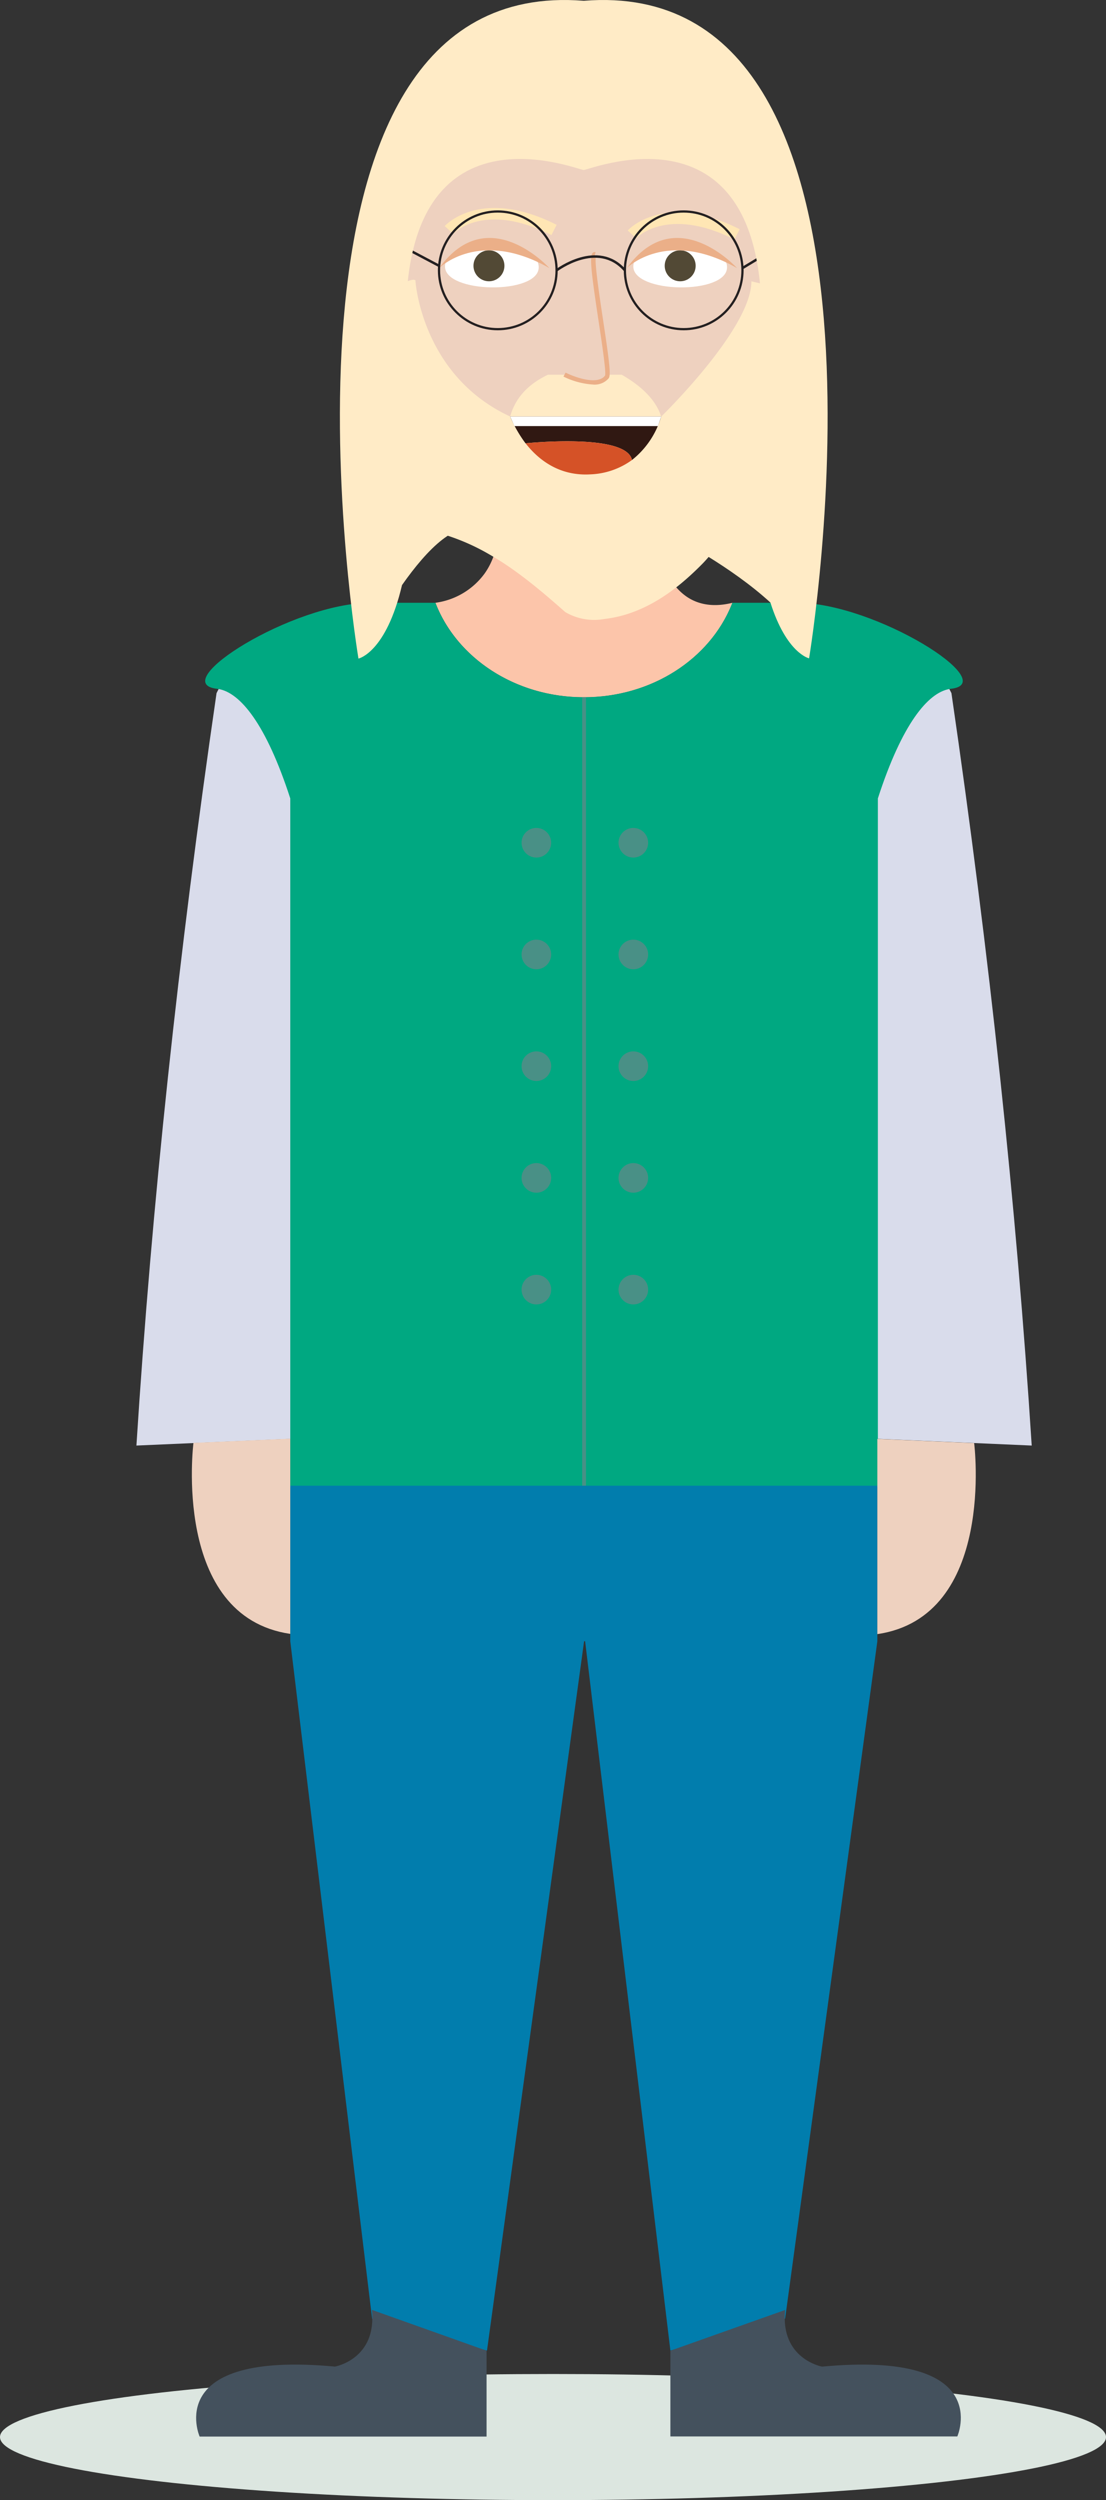 <svg xmlns="http://www.w3.org/2000/svg" viewBox="0 0 277.84 627.51"><rect x="0" y="0" width="277.84" height="627.51" fill="#333333" stroke="none"/><defs><style>.cls-1{fill:#fcc5aa;}.cls-2{fill:#dce6e0;}.cls-3{fill:#d9dceb;}.cls-4{fill:#00a881;}.cls-17,.cls-18,.cls-5{fill:none;stroke-miterlimit:10;}.cls-5{stroke:#499086;stroke-width:0.95px;}.cls-6{fill:#017dad;}.cls-7{fill:#eed1bf;}.cls-8{fill:#44515d;}.cls-9{fill:#499086;}.cls-10{fill:#ffebc6;}.cls-11{fill:#fff;}.cls-12{fill:#524935;}.cls-13{fill:#ebaf88;}.cls-14{fill:#ffe6b4;}.cls-15{fill:#301812;}.cls-16{fill:#d55227;}.cls-17,.cls-18{stroke:#231f20;}.cls-17{stroke-width:0.62px;}.cls-18{stroke-width:0.56px;}</style></defs><g id="Layer_2" data-name="Layer 2"><g id="Layer_1-2" data-name="Layer 1"><path id="Vrat" class="cls-1" d="M184,151.29l-.21.53c-5.49,13.54-20,23.2-37.1,23.2-17.29,0-32-9.91-37.3-23.71h-.15a18.31,18.31,0,0,0,12.53-7.4,18,18,0,0,0,2-3.72,25.58,25.58,0,0,0,1.79-8.83H164a36.91,36.91,0,0,0,1.89,8.82c1.18,3.37,3.09,6.95,6.14,9.24C174.87,151.58,178.86,152.59,184,151.29Z"/><ellipse class="cls-2" cx="138.92" cy="611.68" rx="138.92" ry="15.83"/><path class="cls-3" d="M259.18,362.82l-48.77-2.13v-157s11.28-65,28.6-29.73Q253.41,272.7,259.18,362.82Z"/><path class="cls-3" d="M34.27,362.82,83,360.69v-157s-11.28-65-28.6-29.73Q40,272.7,34.27,362.82Z"/><path id="Pulover" class="cls-4" d="M238.89,172.88l-.41.06c-5.35.94-11.87,8.69-17.95,27.46V373.25H72.92V200.4c-6.09-18.77-12.6-26.52-18-27.46l-.41-.06c-12.85-1.45,19-21.59,38.64-21.59h16.22c5.33,13.8,20,23.71,37.3,23.71,17.08,0,31.61-9.66,37.1-23.2.08-.17.14-.34.21-.51h16.22C219.9,151.29,251.74,171.43,238.89,172.88Z"/><line id="Zadrga" class="cls-5" x1="146.73" y1="373.27" x2="146.73" y2="175.02"/><polygon id="Hlace" class="cls-6" points="220.4 372.9 220.4 411.94 197.23 581.96 168.41 589.97 146.99 411.94 146.73 411.94 122.34 589.97 122.23 589.97 93.48 581.98 72.92 411.94 72.92 372.9 220.4 372.9"/><path id="Koza" class="cls-7" d="M48.6,362.15s-5.53,43.56,24.32,47.94v-49Z"/><path id="Koza-2" data-name="Koza" class="cls-7" d="M244.72,362.21s5.53,43.56-24.32,47.94v-49Z"/><path class="cls-8" d="M240.49,611.52H168.41V590l28.82-10.22s0,0,0,.08C196,592.1,206.51,594,206.51,594,250,589.92,240.49,611.52,240.49,611.52Z"/><path class="cls-8" d="M122.23,590v21.55H50.15s-9.51-21.6,34-17.56c0,0,10.59-1.87,9.27-14.21l.08,0Z"/><circle id="Gumb" class="cls-9" cx="159.1" cy="211.52" r="3.72"/><circle id="Gumb-2" data-name="Gumb" class="cls-9" cx="134.74" cy="211.52" r="3.72"/><circle id="Gumb-3" data-name="Gumb" class="cls-9" cx="159.1" cy="239.56" r="3.72"/><circle id="Gumb-4" data-name="Gumb" class="cls-9" cx="134.74" cy="239.56" r="3.72"/><circle id="Gumb-5" data-name="Gumb" class="cls-9" cx="159.1" cy="267.6" r="3.72"/><circle id="Gumb-6" data-name="Gumb" class="cls-9" cx="134.74" cy="267.6" r="3.72"/><circle id="Gumb-7" data-name="Gumb" class="cls-9" cx="159.1" cy="295.64" r="3.72"/><circle id="Gumb-8" data-name="Gumb" class="cls-9" cx="134.74" cy="295.64" r="3.72"/><circle id="Gumb-9" data-name="Gumb" class="cls-9" cx="159.1" cy="323.68" r="3.72"/><circle id="Gumb-10" data-name="Gumb" class="cls-9" cx="134.74" cy="323.68" r="3.72"/><path id="Koza-3" data-name="Koza" class="cls-7" d="M202,73.51a133.55,133.55,0,0,1-7.42,25.57,49.25,49.25,0,0,1-97.41-1.91,155.45,155.45,0,0,1-6.64-24.12C88,60.38,93.6,58.78,96.72,58.82V55.88a44.43,44.43,0,0,1,44.43-44.43h9.66a44.43,44.43,0,0,1,44.43,44.43V60.3C197.73,60,204.52,60.31,202,73.51Z"/><path id="Brada" class="cls-10" d="M197.26,91.71a84.45,84.45,0,0,1-.63,11.28,62.13,62.13,0,0,1-1.21,6.71,39.35,39.35,0,0,1-1.16,5.64,32.64,32.64,0,0,1-1.95,5.14,35.78,35.78,0,0,1-2.67,4.52,30.91,30.91,0,0,1-3.45,4.06c-.85,1.37-1.75,2.71-2.72,4a47.51,47.51,0,0,1-3.09,3.69,40.28,40.28,0,0,1-3.68,4.5q-1.72,1.77-3.54,3.41c-4.92,4.45-10.38,8-16.56,9.76a31.32,31.32,0,0,1-4.76.94,14.39,14.39,0,0,1-9.82-1.72c-6.31-5.57-12.37-10.65-19.09-14.49A54,54,0,0,0,111,134a36,36,0,0,1-3.44-2.68,41.17,41.17,0,0,1-3.12-3.08,41.47,41.47,0,0,1-2.61-4,43.1,43.1,0,0,1-3.87-8.89c-.41-1.52-.74-3-1-4.61a67.93,67.93,0,0,1-.86-16.61c0-.67.09-1.34.16-2-.07-2.28-.1-4.58-.06-6.77.13-6.57.88-12.17,3-13.27,3.29-1.73,4.5-2,4.94-1.83a.32.32,0,0,1,.23.14h0a.25.25,0,0,1,0,.16s1.52,23.72,23.84,34H166.1s22.66-22,22.66-33.95l5.68,1.33.8.19A102.54,102.54,0,0,1,197.26,91.71Z"/><path class="cls-11" d="M135.33,67.13c.09-7.57-23.45-7.86-23.54-.29C111.7,73.69,135.24,74,135.33,67.13Z"/><path class="cls-11" d="M182.64,67.13c.1-7.57-23.44-7.86-23.54-.29C159,73.69,182.56,74,182.64,67.13Z"/><circle class="cls-12" cx="122.83" cy="66.71" r="3.89"/><circle class="cls-12" cx="170.87" cy="66.71" r="3.89"/><path id="Oci" class="cls-13" d="M110.32,67.29s10-10.05,27.7,0C138,67.29,122.63,50.27,110.32,67.29Z"/><path id="Oci-2" data-name="Oci" class="cls-13" d="M157.46,67.29s10-10.05,27.69,0C185.15,67.29,169.77,50.27,157.46,67.29Z"/><path id="Brki" class="cls-10" d="M166.1,104.54H128.16c1.23-4.43,4.25-8,9.5-10.49H142c1.25.59,8.06,3.63,10.44.49a1.07,1.07,0,0,0,.12-.49h3.62C161.33,97,164.78,100.48,166.1,104.54Z"/><path class="cls-7" d="M149.47,63.8l-.4,1.56C149.05,64.29,149.17,63.71,149.47,63.8Z"/><path id="Nos" class="cls-13" d="M149,96.52a19.61,19.61,0,0,1-7.45-2l.53-1c2.11,1.07,8,3.28,9.91.75.32-.84-.76-8-1.64-13.82-1.86-12.28-2.3-16.23-1.43-17a.73.73,0,0,1,.71-.14l-.34,1.1a.4.4,0,0,0,.44-.15c-.5,1,.81,9.67,1.76,16,1.62,10.7,2,13.93,1.42,14.69A4.64,4.64,0,0,1,149,96.52Z"/><g id="Obrve"><path class="cls-14" d="M138.53,59c-16.77-8.46-24.38-.64-24.69-.31l-2.13-1.95c.37-.4,9.28-9.82,28.12-.31Z"/></g><g id="Obrve-2" data-name="Obrve"><g id="Obrve-3" data-name="Obrve"><path id="Obrve-4" data-name="Obrve" class="cls-14" d="M184.5,60.11c-16.9-8.53-24.6-.4-24.68-.32l-2.13-1.94c.37-.41,9.28-9.82,28.12-.32Z"/></g></g><path class="cls-15" d="M166.1,104.55a21.63,21.63,0,0,1-7.34,10.91c-1.39-6.86-26.66-4.2-26.74-4.19a32.4,32.4,0,0,1-3.86-6.72Z"/><path class="cls-16" d="M158.76,115.46h0a19,19,0,0,1-10.44,3.6c-7.92.47-13.15-3.77-16.29-7.79C132.1,111.26,157.37,108.6,158.76,115.46Z"/><polygon class="cls-15" points="132.02 111.27 132.02 111.27 132.02 111.27 132.02 111.27"/><polygon class="cls-11" points="128.16 104.55 129.24 106.94 165.29 106.94 166.1 104.55 128.16 104.55"/><g id="Ocala"><path class="cls-17" d="M139.82,67.85s10.32-7.8,17.16,0"/><line class="cls-17" x1="99.53" y1="61.03" x2="110.28" y2="66.71"/><line class="cls-17" x1="197.27" y1="60.81" x2="186.52" y2="67.28"/><circle class="cls-18" cx="125.05" cy="67.85" r="14.77"/><circle class="cls-18" cx="171.75" cy="67.85" r="14.77"/></g><path id="Lasje" class="cls-10" d="M203.25,165.24s-5.66-1.23-9.71-14c-9.94-9.12-23.69-16.13-23.69-16.13,8.47-5,15.75-16.51,19.75-23.88.15-6,.53-12.66,1.19-20,6.11-68.52-42.12-48.71-44.17-48.56,0,0,0,0,0,0h0c-2-.14-50.22-20-44.11,48.56.65,7.35,1,14,1.19,19.94,5.47,9.13,17.15,22.42,17.15,22.42-5.79-3.78-13.57,4.31-19.86,13.26-4,17-10.94,18.45-10.94,18.45S61.28-6.67,146.65.2C232-6.67,203.25,165.24,203.25,165.24Z"/></g></g></svg>